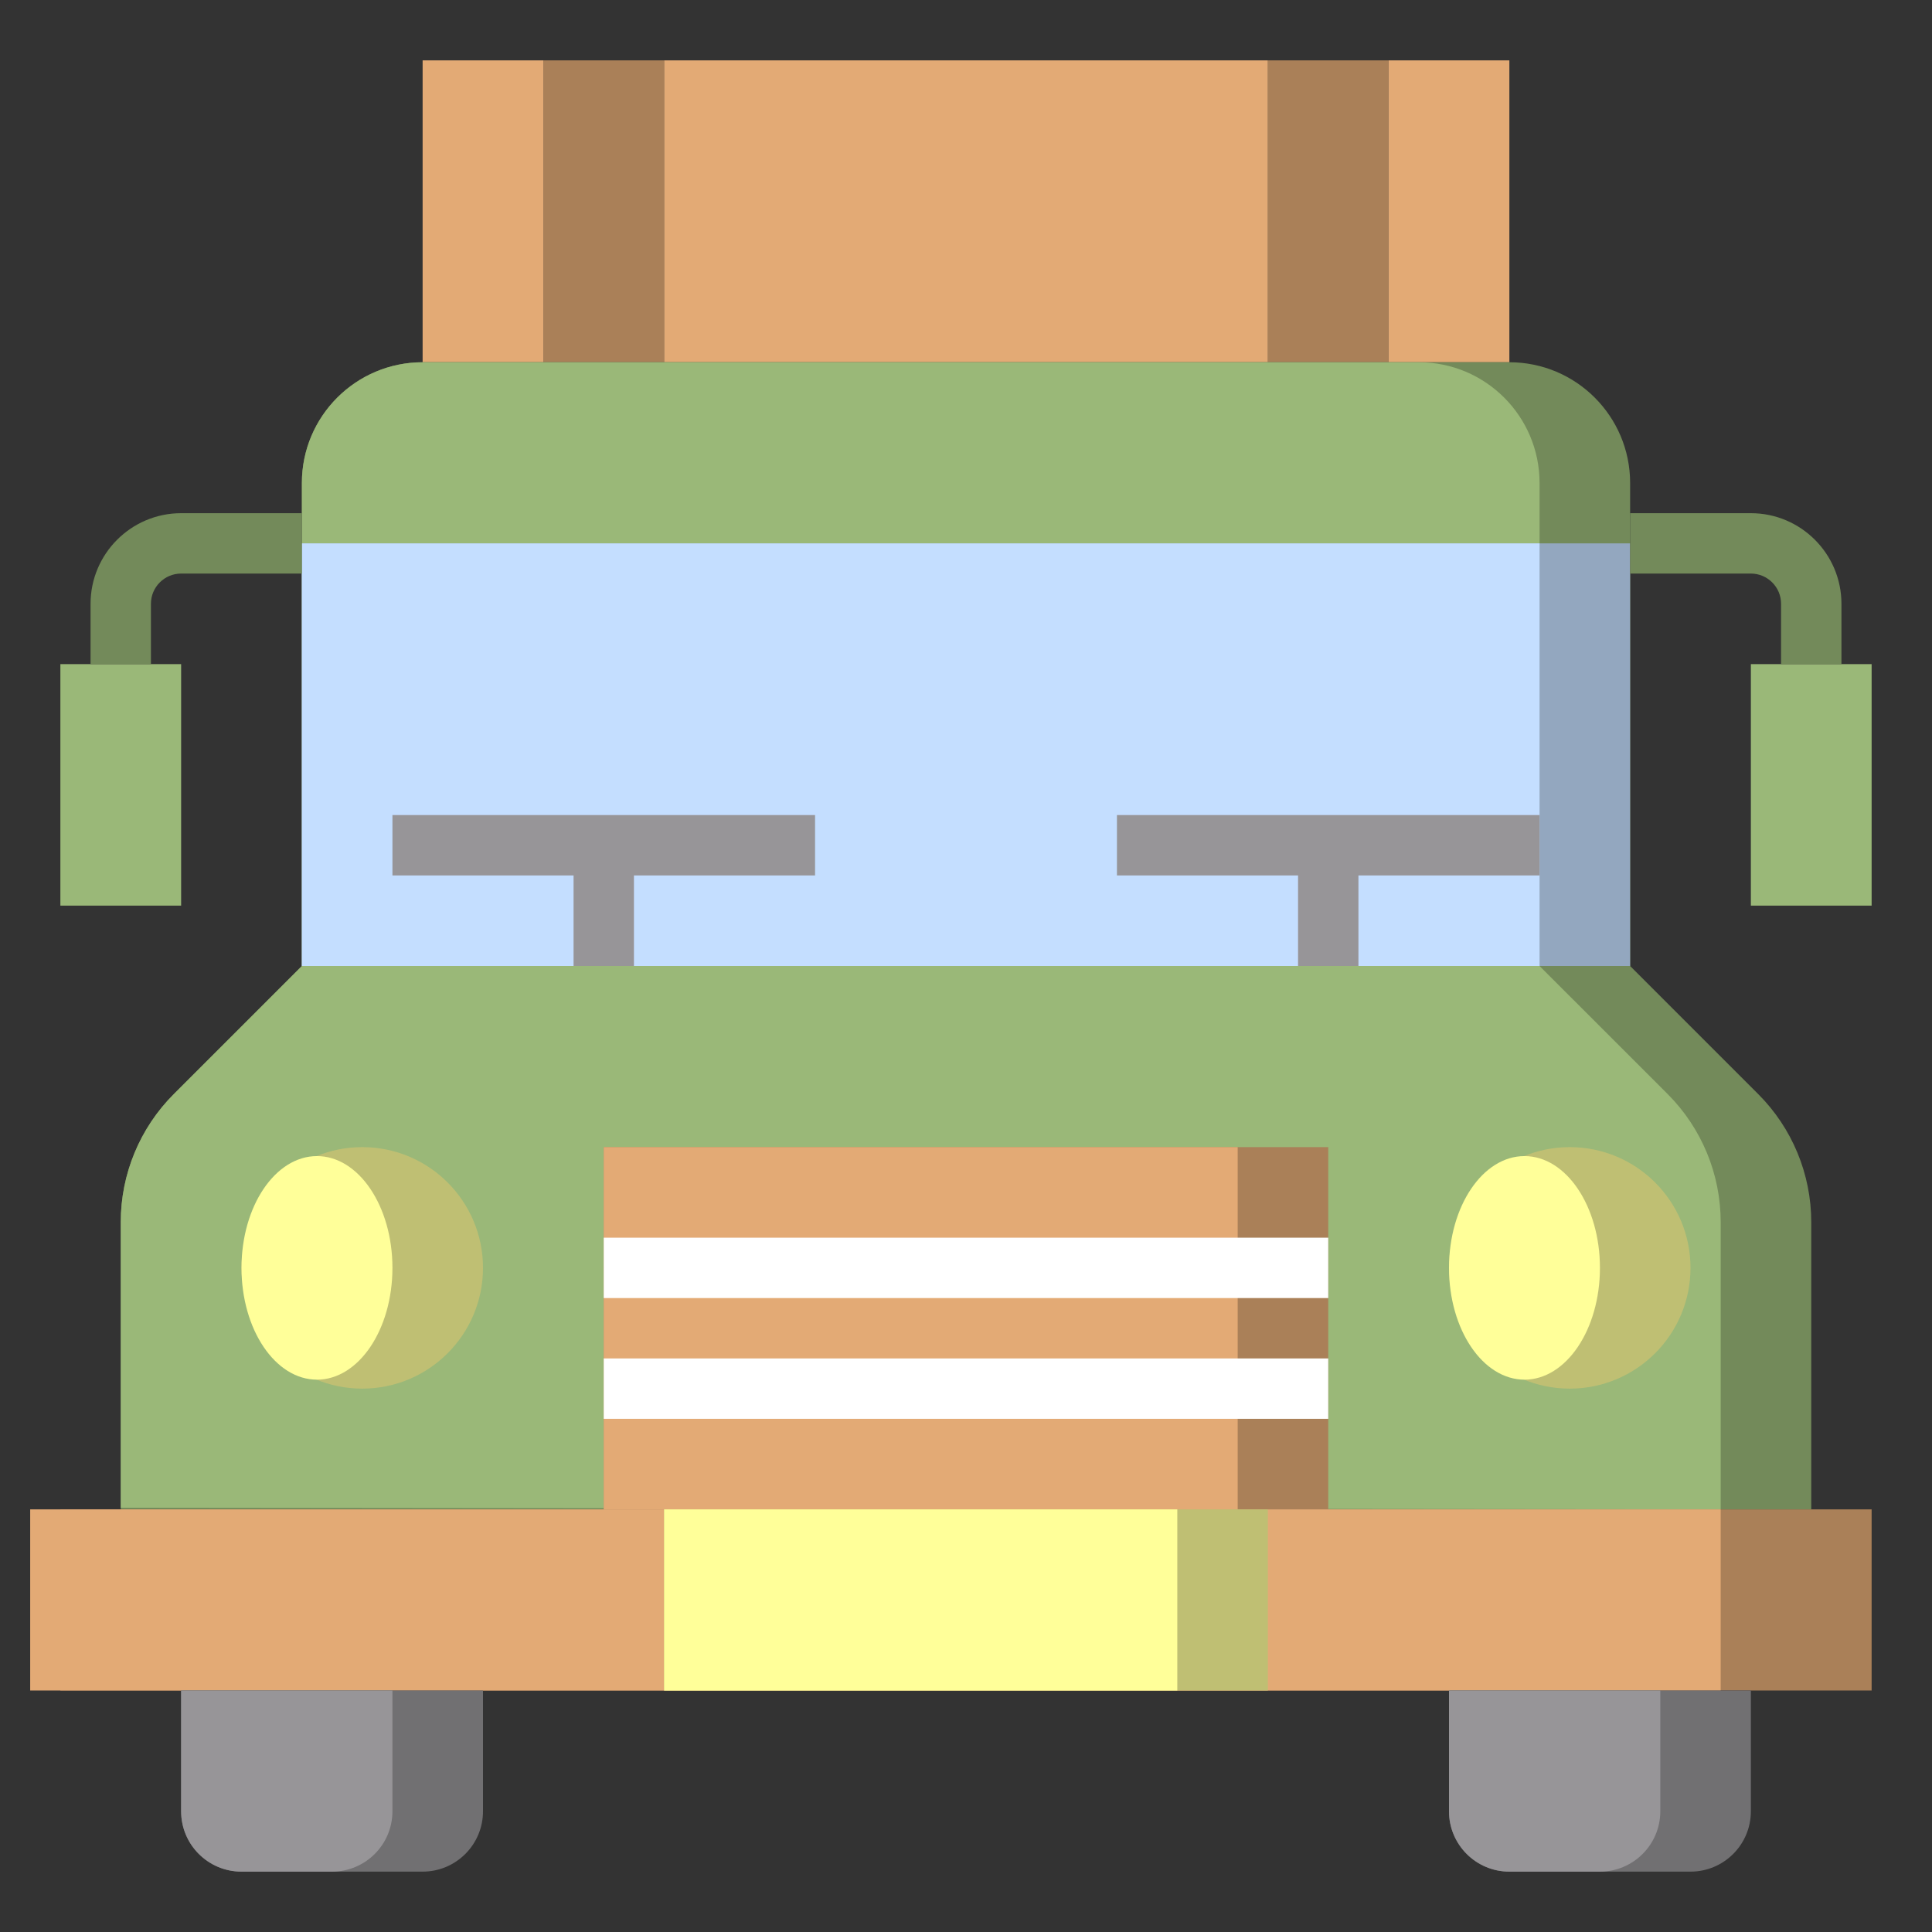 <svg id="Layer_3" enable-background="new 0 0 64 64" height="512" viewBox="0 0 64 64" width="512" xmlns="http://www.w3.org/2000/svg"><rect x="0" y="0" width="64" height="64" fill="#333333" stroke="none"/><path d="m42 2h4v10h-4z" fill="#aa8058"/><path d="m18 2h4v10h-4z" fill="#aa8058"/><path d="m14 2h4v10h-4z" fill="#e3aa75"/><path d="m46 2h4v10h-4z" fill="#e3aa75"/><path d="m22 2h20v10h-20z" fill="#e3aa75"/><path d="m58 22h4v8h-4z" fill="#9ab878"/><path d="m2 22h4v8h-4z" fill="#9ab878"/><path d="m4 50v-9.515c0-1.591.632-3.117 1.757-4.243l4.243-4.242v-16c0-2.209 1.791-4 4-4h36c2.209 0 4 1.791 4 4v16l4.243 4.243c1.125 1.125 1.757 2.651 1.757 4.242v9.515" fill="#738a5a"/><path d="m10 16v16l-4.243 4.243c-1.125 1.125-1.757 2.651-1.757 4.242v9.461l53 .054v-9.515c0-1.591-.632-3.117-1.757-4.243l-4.243-4.242v-16c0-2.209-1.791-4-4-4h-33c-2.209 0-4 1.791-4 4z" fill="#9ab878"/><path d="m20 46h24v4h-24z" fill="#aa8058"/><path d="m20 46h21v4h-21z" fill="#e3aa75"/><path d="m20 42h24v4h-24z" fill="#aa8058"/><path d="m20 42h21v4h-21z" fill="#e3aa75"/><path d="m20 38h24v4h-24z" fill="#aa8058"/><path d="m20 38h21v4h-21z" fill="#e3aa75"/><path d="m2 50h60v6h-60z" fill="#aa8058"/><path d="m1 50h56v6h-56z" fill="#e3aa75"/><path d="m22 50h20v6h-20z" fill="#bfbf73"/><path d="m22 50h17v6h-17z" fill="#ff9"/><circle cx="52" cy="42" fill="#bfbf73" r="4"/><ellipse cx="50.5" cy="42" fill="#ff9" rx="2.5" ry="3.703"/><circle cx="12" cy="42" fill="#bfbf73" r="4"/><ellipse cx="10.5" cy="42" fill="#ff9" rx="2.5" ry="3.703"/><path d="m10 18h44v14h-44z" fill="#93a7bf"/><path d="m10 18h41v14h-41z" fill="#c4deff"/><path d="m56 62h-6c-1.105 0-2-.895-2-2v-4h10v4c0 1.105-.895 2-2 2z" fill="#717072"/><path d="m55 60v-4h-7v4c0 1.105.895 2 2 2h3c1.105 0 2-.895 2-2z" fill="#979598"/><path d="m14 62h-6c-1.105 0-2-.895-2-2v-4h10v4c0 1.105-.895 2-2 2z" fill="#717072"/><path d="m13 60v-4h-7v4c0 1.105.895 2 2 2h3c1.105 0 2-.895 2-2z" fill="#979598"/><path d="m20 41h24v2h-24z" fill="#fff"/><path d="m20 45h24v2h-24z" fill="#fff"/><g fill="#979598"><path d="m13 27h14v2h-14z"/><path d="m19 28h2v4h-2z"/><path d="m37 27h14v2h-14z"/><path d="m43 28h2v4h-2z"/></g><path d="m61 22h-2v-2c0-.551-.448-1-1-1h-4v-2h4c1.654 0 3 1.346 3 3z" fill="#738a5a"/><path d="m5 22h-2v-2c0-1.654 1.346-3 3-3h4v2h-4c-.552 0-1 .449-1 1z" fill="#738a5a"/></svg>